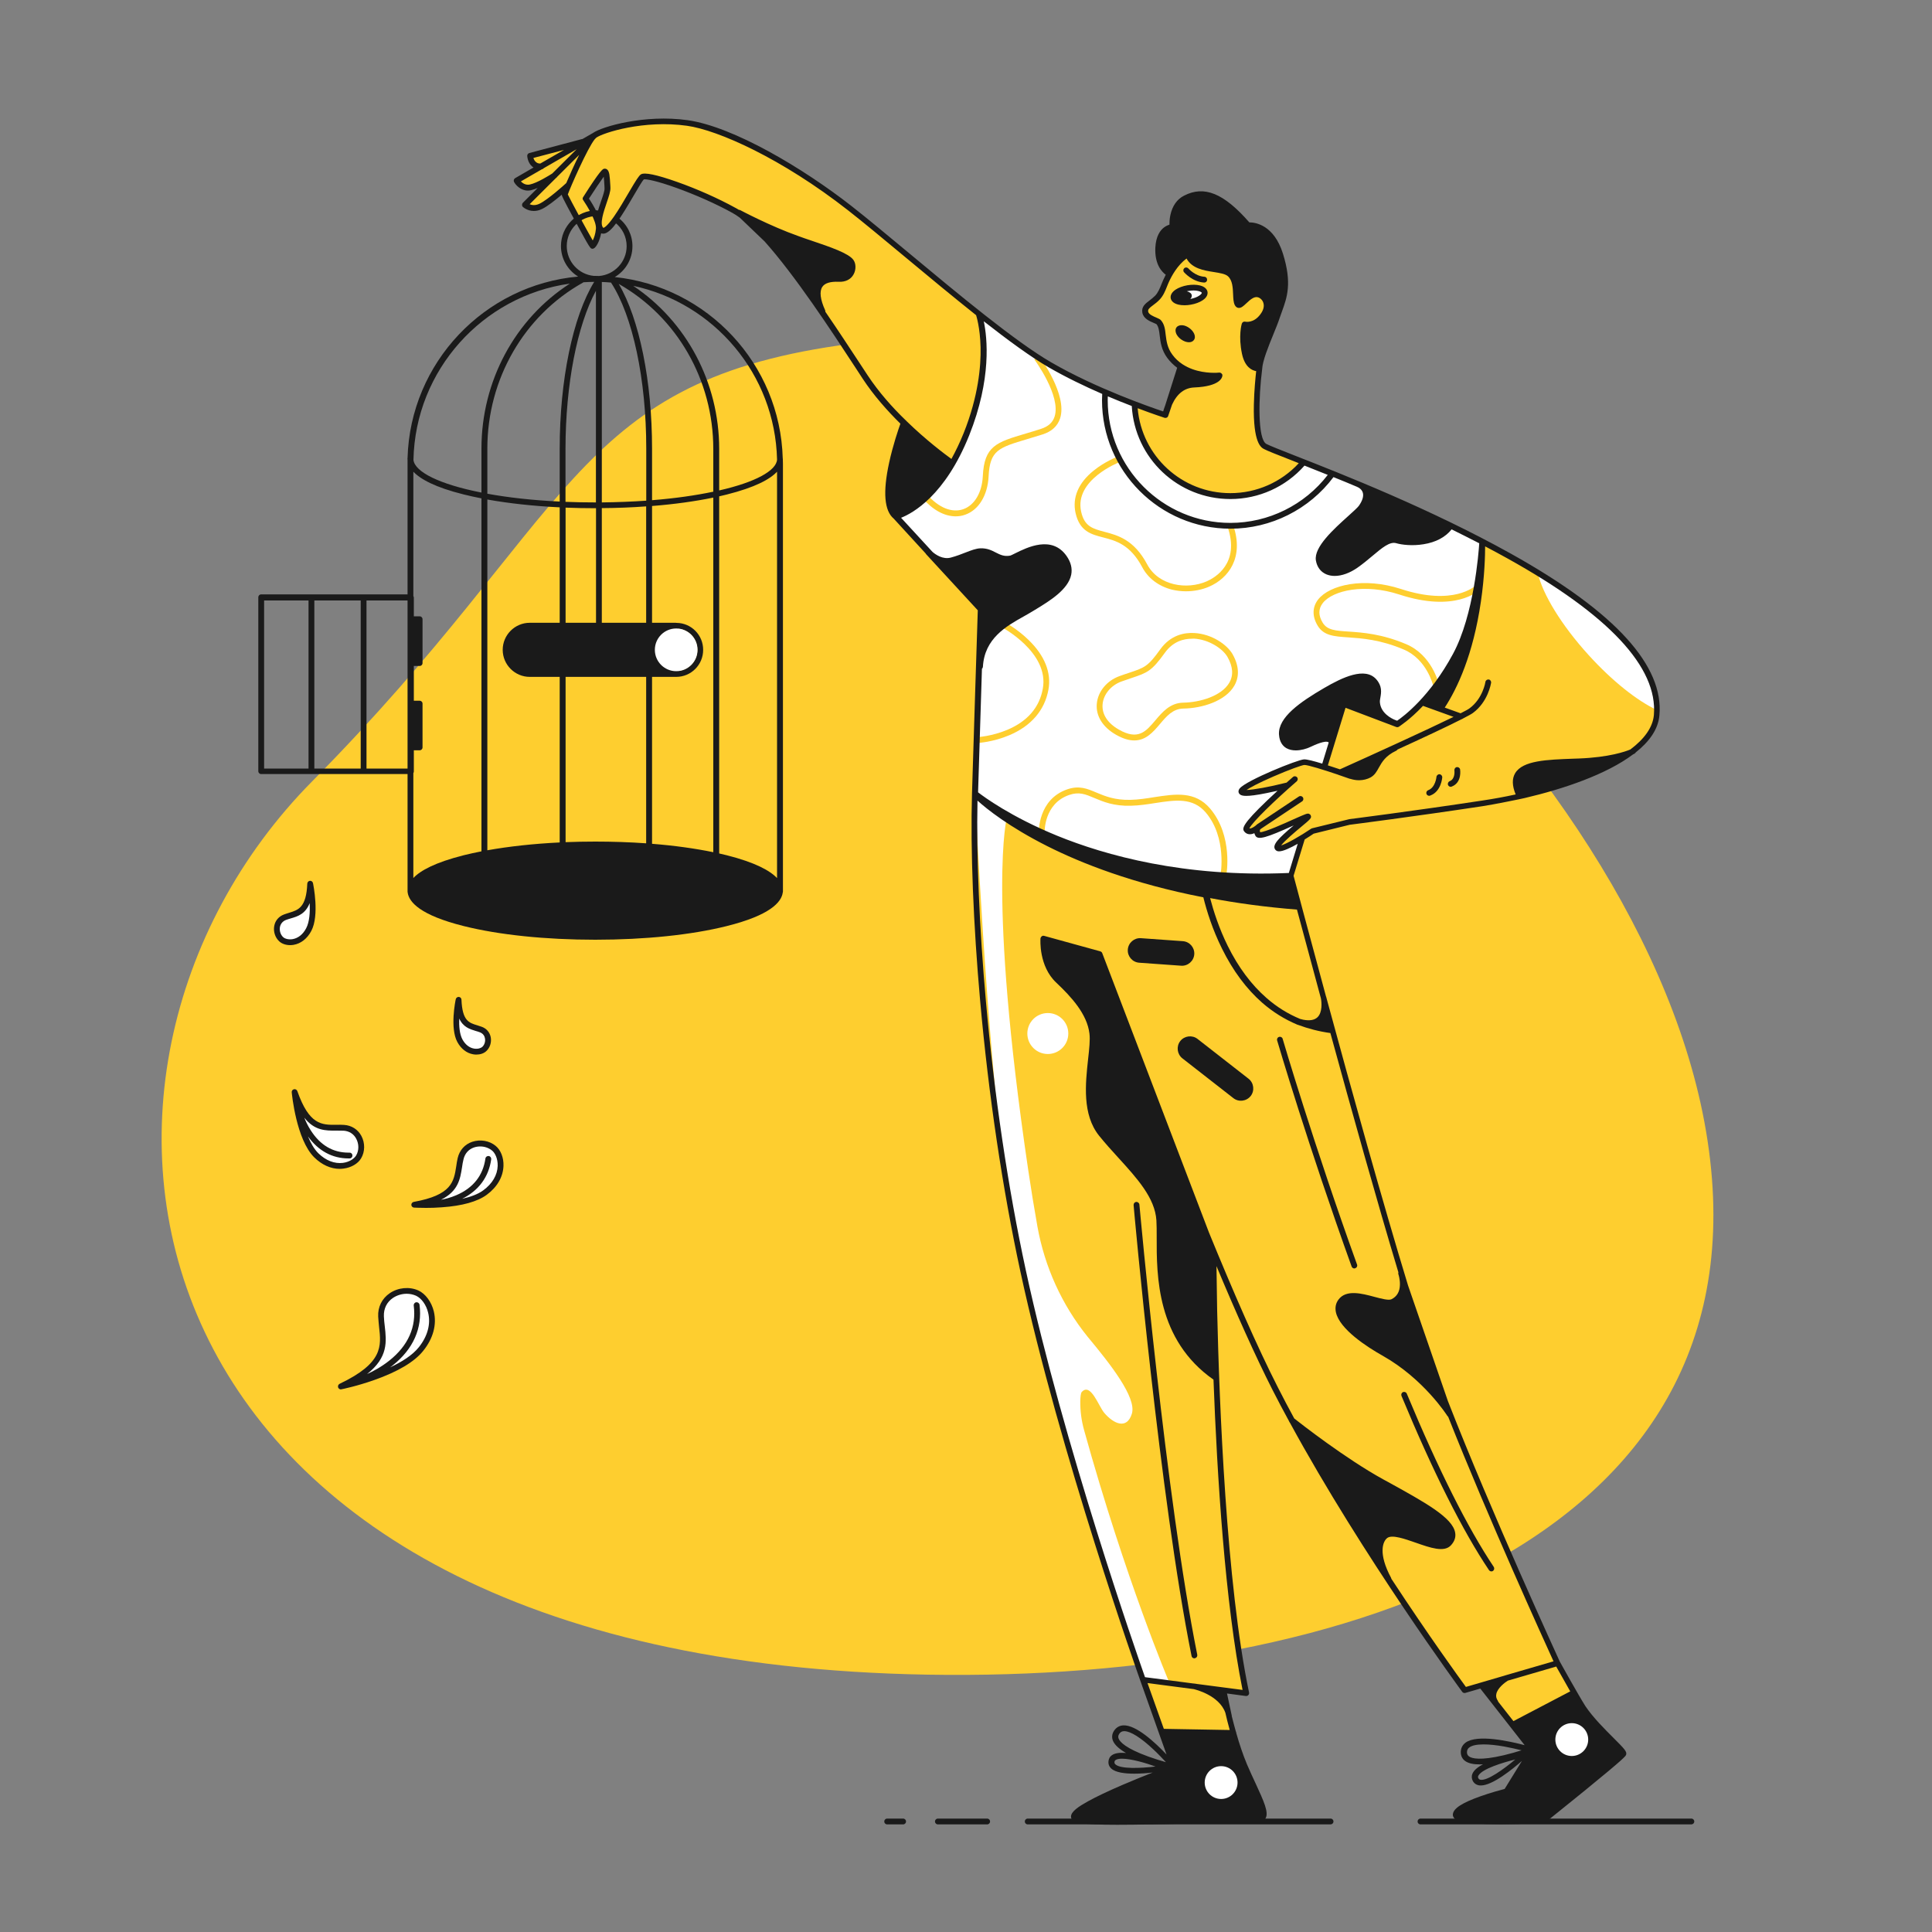 <?xml version="1.0" encoding="utf-8"?>
<!-- Generator: Adobe Illustrator 21.0.0, SVG Export Plug-In . SVG Version: 6.00 Build 0)  -->
<svg version="1.1" baseProfile="tiny" id="Layer_6" xmlns="http://www.w3.org/2000/svg" xmlns:xlink="http://www.w3.org/1999/xlink"
	 x="0px" y="0px" viewBox="0 0 2000 2000" xml:space="preserve">
<rect x="0" y="0" width="2000" height="2000" fill="#808080" stroke="none"/>
<path fill="#FECE2F" d="M322.9,809.1c271.4-274.5,268.3-411.5,545.5-451.5c291-42,820.5,398.7,896,804c80,429.6-370.1,579.4-804,572
	C112.5,1719.1,24.9,1110.4,322.9,809.1z"/>
<g>
	<path fill="#FECE2F" d="M1307.4,361c0,0-6.7,27-5.3,56.3c1.3,29.3,2,40,5.3,43.7c3.3,3.7,44.3,16,42.7,17c-1.7,1-32,36.3-76,35.7
		c-44-0.7-96.7-32.3-99-96l31,11.7l16-50c0,0-16.7-8.7-19-30.3c-2.3-21.7-15.2-19.2-15.6-22.9c-0.8-6.9,10-18.4,16.2-27.8l20-39.3
		l22.3-6.7l44.7,13.7l16.7,18.3l9,17l-3.3,33.3L1307.4,361z"/>
</g>
<g>
	<path fill="#FECE2F" d="M1012.9,326.6L910.4,239c0,0-74-62.7-118.7-82c-44.7-19.3-80.3-36.8-131.8-30.3s-48.5,19.5-48.5,19.5
		l-26.5,53.5l26.5,54c0,0,9-9.5,8.5-19s-13-28.5-13-28.5l19.5-27c0,0,3.5,13.5,2,18.5s-11.2,31.2-6.7,37c4.5,5.8,11.5-1.3,17-8.2
		c5.5-6.8,24.3-44.2,28.5-43.8c4.2,0.3,29.7,4.2,67.2,22.5s56.8,39.2,56.8,39.2l67.2,91.5l49,71.8c0,0,48.8,55.2,77.5,72.2
		c0,0,24.2-33.8,30.5-79.2S1012.9,326.6,1012.9,326.6z"/>
</g>
<g>
	<path fill="#FECE2F" d="M611.4,144.1l-61.8,16.8c0,0-0.8,9.5,8.2,11.8l-22,14c0,0,4.2,8.2,13.2,7s21-6.5,19.2-6s-23.5,24-23.5,24
		s3.8,5.5,16.2,1s33.5-24,33.5-24L611.4,144.1z"/>
</g>
<g>
	<path fill="#FECE2F" d="M1335.4,909.6l29,106.7l98.7,336c0,0,60,167.3,80,212s69.3,156,69.3,156l-96.7,28.7c0,0-74-102.7-123.3-186
		c-49.3-83.3-116-201.3-136.7-268.7l2,62.7c0,0,7.3,284.7,32.7,394.7l-24-2.7l-82-9.8c0,0-33.3-90.2-46.7-136.8
		c-13.3-46.7-62.7-212-79.3-288s-38-247.3-38-247.3s-6.7-98-10.7-163.3s0.7-83,0.7-83L1335.4,909.6z"/>
</g>
<g>
	<path fill="#FFFFFF" d="M1122.2,1480.3c-2.7-9.7-4-19.6-3.9-29.7c0.1-4.6,0.5-8.5,1.5-9.6c9.3-10.2,17.4,14.7,23.4,21.7
		c9.4,11,23.2,17.7,28.5,0.8c5.2-16.8-23-52.1-43.8-77.3c-0.7-0.8-1.3-1.6-2-2.4c-26.7-33.1-44.5-72.4-52-114.3
		c-3.4-19.2-6.6-38.7-9.5-58.4c-42.5-287.5-22-365.5-22-365.5l-33-24c0,0,11,245.3,31,400c20,154.7,143,517,143,517l27,3
		C1210.4,1741.6,1165.2,1635.4,1122.2,1480.3z"/>
</g>
<g>
	<path fill="#FFFFFF" d="M1350.1,478c0,0,43.3,15.2,94.8,39.2c51.5,24,89.5,44,89.5,44s-2.5,59-19,101s-68.5,88-68.5,88l-56-20.5
		l-55.5,180c0,0-72,7-157-14.5s-152.5-56.5-168-74.5l4.5-191l-86.5-95.5c0,0,50.5-21,71-81.5s21-89,13.5-126c0,0,50,37,64.5,45.5
		s50.8,29.5,97.7,45.5c0,0-0.3,71,68.8,92C1309.9,529.6,1350.1,478,1350.1,478z"/>
</g>
<g>
	<path fill="#FECE2F" d="M1483.5,709.3c-0.1-0.3-6.6-26.9-30.3-36.9c-24.4-10.4-43.6-11.6-57.6-12.6c-14.6-1-25.2-1.7-31.5-12
		c-5.9-9.7-5.7-19.4,0.5-27.3c12-15.1,47.3-23.3,85.6-10.8c54.7,17.9,76.7-3.1,77-3.3l4.2,4.3c-1,1-24.9,23.7-83,4.7
		c-35.4-11.6-68.6-4.4-79,8.8c-4.7,6-4.8,12.9-0.1,20.5c4.7,7.6,13,8.2,26.8,9.1c14.4,1,34.1,2.3,59.5,13
		c26.5,11.2,33.5,39.9,33.7,41.1L1483.5,709.3z"/>
</g>
<g>
	<path fill="#FECE2F" d="M1269.4,906.7l-5.9-1.1c0.1-0.4,6.8-38.5-15.3-64.5c-13.4-15.7-31.4-13-52.2-9.8
		c-8.2,1.3-16.7,2.6-25.4,2.8c-17.6,0.5-28.7-4.2-37.7-8c-9.2-3.9-15.8-6.7-26-3.2c-26.3,9-25.5,38.2-25.5,38.5l-6,0.2
		c0-0.3-1-34.1,29.5-44.5c12.3-4.2,20.6-0.7,30.2,3.4c8.9,3.7,18.9,7.9,35.2,7.5c8.4-0.2,16.7-1.5,24.7-2.8
		c21.7-3.3,42.1-6.5,57.7,11.8C1276.7,865.4,1269.7,905,1269.4,906.7z"/>
</g>
<g>
	<path fill="#FECE2F" d="M1012.1,769.1l-0.3-6c0.1,0,15.1-0.9,31-7.6c20.8-8.8,33.2-23.1,36.7-42.5c7-37.8-42.9-64-43.4-64.3
		l2.7-5.3c0.6,0.3,13.7,7.1,26,19.1c16.7,16.2,23.8,34,20.5,51.6c-3.9,21.2-17.9,37.5-40.5,47
		C1028.1,768.2,1012.7,769.1,1012.1,769.1z"/>
</g>
<g>
	<path fill="#FECE2F" d="M1227.6,612.1c-4.9,0-9.7-0.6-14.4-1.7c-13.7-3.5-24.7-11.7-30.8-23.3c-12.5-23.5-27.4-27.4-40.6-30.8
		c-12.4-3.2-24.1-6.3-28.4-25.3c-3.5-15.9,2.9-31.1,18.7-43.8c11.6-9.4,24-14.1,24.5-14.3l2.1,5.6c-0.5,0.2-46.8,18.2-39.5,51.2
		c3.4,15.4,12.1,17.6,24,20.8c13.7,3.6,30.7,8,44.4,33.8c11.8,22.2,41.2,26.4,61.6,17.5c8.4-3.7,34.7-18.5,21.6-56.4l5.7-2
		c11.8,34-5.1,55.3-24.8,63.9C1244.3,610.5,1235.9,612.1,1227.6,612.1z"/>
</g>
<g>
	<path fill="#FECE2F" d="M989.3,534.5c-11.5,0-23.5-6.4-34.1-18.6l4.5-4c12.1,13.8,25.8,19.3,37.5,15.2
		c11.6-4.1,19.4-17.2,20.2-34.2c1.5-31.3,14.1-35.1,44.5-44.1c4.6-1.4,9.9-2.9,15.6-4.8c7.6-2.4,12.2-6.6,14.2-12.7
		c6.9-21.5-20.7-58.9-21-59.3l4.8-3.6c1.2,1.6,29.8,40.3,21.9,64.7c-2.6,8-8.7,13.6-18.1,16.6c-5.7,1.8-11,3.4-15.7,4.8
		c-29.9,8.9-38.9,11.6-40.2,38.7c-1,19.5-10.2,34.7-24.2,39.6C996,534,992.7,534.5,989.3,534.5z"/>
</g>
<g>
	<polygon fill="#FECE2F" points="1266.4,1749 1278.9,1801.6 1202.9,1793.1 1184.4,1739.1 	"/>
</g>
<g>
	<polygon fill="#FECE2F" points="1611.6,1721.1 1630.8,1755.3 1565.6,1784 1535.6,1744.6 	"/>
</g>
<g>
	<path fill="#1A1A1A" d="M700.3,644.8c-0.3-0.1-0.6-0.1-0.9-0.1h-151c-15.4,0-28,12.6-28,28s12.6,28,28,28h151c0,0,0,0,0,0
		c0.2,0,0.4,0,0.6,0c15.4,0,27.9-12.5,27.9-27.9C728,657.4,715.6,644.9,700.3,644.8z M702.4,694.5v-43.6c11,1.2,19.5,10.5,19.5,21.8
		S713.4,693.3,702.4,694.5z"/>
	<circle fill="#FFFFFF" cx="700" cy="672.7" r="22.1"/>
</g>
<g>
	<path fill="#FECE2F" d="M1534.4,561.1c0,0,73.3,36.5,125.3,80.5s63.3,88,50.7,111.3c-12.7,23.3-63.3,47.3-63.3,47.3
		s-64.7,23.3-90,27.3c-25.3,4-161.3,23.3-161.3,23.3l-37.3,10.7c0,0-32.3,20-34,16s27-29.7,27-29.7s-46.3,18.7-48,16
		c-1.7-2.7-2-5.7-2-5.7s-9,3.3-9.7,0.7c-0.7-2.7,7-14,20-26s20.7-20.7,20.7-20.7s-43.7,10.3-44.3,6c-0.7-4.3,44.7-24,62-28.3
		l41.3,8.7l124.3-58.7l-37.2-13.2c0,0,37.7-52.3,45.7-88.7C1532.1,601.6,1534.4,561.1,1534.4,561.1z"/>
</g>
<g>
	<path fill="#FFFFFF" d="M1659.8,641.6c-21.2-17.9-45.9-34.6-67.8-48.1c4.9,21.4,24.2,53.5,52.6,84.7c24.6,27.1,50.5,47.4,70.6,56.8
		C1716.2,710.5,1700.4,676.1,1659.8,641.6z"/>
</g>
<g>
	<path fill="#1A1A1A" d="M1222.7,999.7l-43.4-3.1c-7-0.5-12.3-6.6-11.8-13.6l0,0c0.5-7,6.6-12.3,13.6-11.8l43.4,3.1
		c7,0.5,12.3,6.6,11.8,13.6v0C1235.8,994.8,1229.7,1000.2,1222.7,999.7z"/>
</g>
<g>
	<path fill="#1A1A1A" d="M1276.8,1136.8l-52.8-41.2c-5.5-4.3-6.5-12.4-2.2-17.9l0,0c4.3-5.5,12.4-6.5,17.9-2.2l52.8,41.2
		c5.5,4.3,6.5,12.4,2.2,17.9l0,0C1290.3,1140.1,1282.3,1141.1,1276.8,1136.8z"/>
</g>
<g>
	<circle fill="#FFFFFF" cx="1084.7" cy="1069.9" r="21.2"/>
</g>
<g>
	
		<path fill="none" stroke="#1A1A1A" stroke-width="6.106" stroke-linecap="round" stroke-linejoin="round" stroke-miterlimit="10" d="
		M692.7,266.3"/>
</g>
<path fill="#1A1A1A" d="M810.4,475.9c0-0.3,0-0.5,0-0.8c0-0.2,0-0.3-0.1-0.5c-2.7-97.8-78-177.8-173.9-187.8
	c10.9-6.4,18.3-18.3,18.3-31.9c0-11.5-5.2-22.2-14.4-29.3c-1.3-1-3.2-0.8-4.2,0.5c-1,1.3-0.8,3.2,0.5,4.2
	c7.7,5.9,12.1,14.9,12.1,24.5c0,16.2-12.6,29.6-28.5,30.9c-1.4,0-2.7-0.1-4.1-0.1c-0.5,0-0.9,0-1.4,0c-15.7-1.5-28-14.8-28-30.9
	c0-17.1,13.9-31,31-31c1.7,0,3-1.3,3-3s-1.3-3-3-3c-20.4,0-37,16.6-37,37c0,13.4,7.2,25.1,17.8,31.6
	c-97.1,8.7-173.8,89.2-176.6,187.8c-0.1,0.2-0.1,0.5-0.1,0.7c0,0.4,0,0.8,0.1,1.2c0,1.2,0,2.5,0,3.7v135.6H270.4c-1.7,0-3,1.3-3,3
	v180c0,1.7,1.3,3,3,3h151.5v120.2c0,0.1,0,0.2,0,0.3s0,0.2,0,0.3v0.9c0,0.3,0,0.5,0.1,0.8c1.3,10,12.9,23.6,58.2,34.9
	c36.4,9.1,84.6,14.1,136,14.1s99.6-5,136-14.1c44.9-11.2,56.7-24.7,58.1-34.7c0.1-0.3,0.2-0.6,0.2-1V480
	C810.4,478.7,810.4,477.3,810.4,475.9z M804.4,475.7c-0.6,11.5-22.5,23.5-59.9,32v-42.9c0-68.7-33.8-132-89-168.9
	C739.1,313.7,802.3,387.3,804.4,475.7z M616.9,301v219.1c-0.3,0-0.5,0-0.8,0c-10.6,0-20.8-0.2-30.7-0.6v-55.1
	C585.5,398.1,597.4,337,616.9,301z M373.4,621.6v174h-48v-174H373.4z M273.4,621.6h46v174h-46V621.6z M379.4,795.6v-174h42.5v174
	H379.4z M498.4,881.3c-6.3,1.2-12.4,2.6-18.2,4c-29.8,7.5-45,15.9-52.3,23.6V800.3c0.3-0.5,0.5-1,0.5-1.6v-22h6c1.7,0,3-1.3,3-3
	v-45.3c0-1.7-1.3-3-3-3h-6v-36h6c1.7,0,3-1.3,3-3V641c0-1.7-1.3-3-3-3h-6v-19.3c0-0.6-0.2-1.2-0.5-1.6V488.3
	c7.3,7.7,22.5,16.2,52.3,23.6c5.8,1.4,11.8,2.8,18.2,4V881.3z M498.4,509.9c-43.2-8.5-69-21.3-70.4-33.8
	c1.9-93.1,71.8-169.9,161.9-182.5c-56.8,36.6-91.5,100.9-91.5,170.7V509.9z M579.4,872.1c-27,1.3-52.5,4.1-74.9,8.1V517.1
	c22.4,4,47.9,6.8,74.9,8.1V872.1z M579.4,519.2c-28.3-1.3-53.5-4.2-74.9-8.1v-46.8c0-71.8,37.9-137.6,98.9-171.7
	c0.2-0.1,0.4-0.3,0.6-0.4c3.5-0.2,7.1-0.4,10.6-0.4c0.2,0,0.3,0,0.5,0c-22.1,36-35.7,101.4-35.7,172.5V519.2z M668.9,873
	c-16.9-1.2-34.6-1.8-52.7-1.8c-10.4,0-20.6,0.2-30.7,0.6V525.5c10.1,0.4,20.3,0.6,30.7,0.6c0.3,0,0.5,0,0.8,0v121.6c0,1.7,1.3,3,3,3
	s3-1.3,3-3V526c15.7-0.1,31.1-0.7,45.9-1.8V873z M668.9,518.3c-14.4,1-29.8,1.6-45.9,1.8V291.9c3.2,0.1,6.3,0.3,9.5,0.6
	c22.5,34.4,36.5,100.1,36.5,171.8V518.3z M738.4,882.2c-18.9-3.9-40.4-6.9-63.4-8.7V523.8c23-1.8,44.5-4.8,63.4-8.7V882.2z
	 M738.4,509c-18.1,3.8-39.4,6.9-63.4,8.8v-53.5c0-69.7-13.1-134-34.5-170.4c60.4,34.3,97.9,99.6,97.9,170.9V509z M804.4,909
	c-7.3-7.7-22.5-16.2-52.3-23.7c-2.5-0.6-5-1.2-7.6-1.8V513.8c2.6-0.6,5.2-1.2,7.6-1.8c29.8-7.5,45-15.9,52.3-23.7V909z"/>
<g>
	<path fill="#FFFFFF" d="M321.1,914.8c0,0,6.8,32.2-1.5,47.6c-8.3,15.4-23.1,14.8-28.5,9.9c-6.6-6-6.5-18.9,3.9-22.8
		C306.7,945.1,319.8,946.5,321.1,914.8z"/>
	<path fill="#1A1A1A" d="M300.3,978.4c-4.4,0-8.5-1.4-11.2-3.9c-4.3-3.9-6.3-10.2-5.2-16c1-5.5,4.7-9.8,10-11.8
		c1.8-0.7,3.6-1.2,5.4-1.8c9.5-2.9,17.8-5.4,18.8-30.2c0.1-1.5,1.2-2.7,2.7-2.9c1.5-0.1,2.9,0.9,3.2,2.4c0.3,1.4,6.9,33.4-1.8,49.6
		c-4.2,7.9-10.7,13-18.3,14.3C302.7,978.3,301.5,978.4,300.3,978.4z M320.6,934.9c-4.5,11.3-12.3,13.7-19.5,15.8
		c-1.7,0.5-3.4,1-5,1.6c-3.4,1.3-5.6,3.9-6.3,7.3c-0.7,3.8,0.6,8,3.3,10.5c1.7,1.6,5.4,2.8,9.8,2.1c5.7-1,10.7-4.9,14-11.2
		C320.5,954.3,321,944,320.6,934.9z"/>
</g>
<g>
	<path fill="#FFFFFF" d="M474.7,1035.1c0,0-6,28.5,1.3,42.1c7.3,13.6,20.5,13.1,25.2,8.8c5.8-5.3,5.7-16.7-3.5-20.2
		C487.4,1061.9,475.8,1063.1,474.7,1035.1z"/>
	<path fill="#1A1A1A" d="M493.1,1091.7c-1.1,0-2.2-0.1-3.3-0.3c-6.8-1.2-12.6-5.7-16.4-12.8c-7.8-14.4-1.9-43-1.6-44.2
		c0.3-1.5,1.7-2.5,3.2-2.4c1.5,0.1,2.7,1.4,2.7,2.9c0.9,21.8,7.7,23.9,16.4,26.5c1.6,0.5,3.2,1,4.8,1.6c4.8,1.8,8.1,5.7,9.1,10.7
		c1,5.3-0.8,11-4.7,14.5C500.8,1090.5,497.1,1091.7,493.1,1091.7z M475.4,1054.4c-0.3,7.6,0.3,15.9,3.2,21.4
		c2.9,5.4,7.2,8.9,12.2,9.7c3.8,0.6,6.9-0.4,8.4-1.7c2.3-2.1,3.5-5.7,2.8-9c-0.4-2.1-1.6-4.8-5.3-6.2c-1.4-0.5-2.8-1-4.4-1.4
		C486.2,1065.3,479.5,1063.3,475.4,1054.4z"/>
</g>
<g>
	<path fill="#1A1A1A" d="M1236.4,1716.7c-1.4,0-2.7-1-2.9-2.4c-32.7-161.8-59.8-463.8-60-466.8c-0.1-1.7,1.1-3.1,2.7-3.3
		c1.6-0.1,3.1,1.1,3.3,2.7c0.3,3,27.4,304.7,59.9,466.1c0.3,1.6-0.7,3.2-2.3,3.5C1236.8,1716.7,1236.6,1716.7,1236.4,1716.7z"/>
</g>
<g>
	<path fill="#1A1A1A" d="M1543.9,1626.7c-1,0-1.9-0.5-2.5-1.3c-27.2-40.5-57.7-101.2-90.6-180.4c-0.6-1.5,0.1-3.3,1.6-3.9
		c1.5-0.6,3.3,0.1,3.9,1.6c32.8,78.8,63.1,139.1,90,179.3c0.9,1.4,0.6,3.2-0.8,4.2C1545,1626.6,1544.5,1626.7,1543.9,1626.7z"/>
</g>
<g>
	<path fill="#1A1A1A" d="M1402,1313.1c-1.2,0-2.4-0.8-2.8-2c-44.7-124-76.8-232.9-77.1-234c-0.5-1.6,0.4-3.3,2-3.7
		c1.6-0.5,3.3,0.4,3.7,2c0.3,1.1,32.3,109.8,77,233.6c0.6,1.6-0.2,3.3-1.8,3.8C1402.6,1313,1402.3,1313.1,1402,1313.1z"/>
</g>
<ellipse transform="matrix(0.985 -0.171 0.171 0.985 -34.062 214.584)" fill="#FFFFFF" cx="1230.9" cy="305.4" rx="16.4" ry="7.3"/>
<path fill="#1A1A1A" d="M1250,302.1c-0.3-1.8-1.8-5.1-7.8-6.6c-3.7-0.9-8.3-1-13-0.2c-4.7,0.8-9,2.4-12.2,4.5
	c-5.2,3.5-5.4,7.1-5.1,8.9c0.3,1.8,1.8,5.1,7.8,6.6c2,0.5,4.2,0.7,6.6,0.7c2.1,0,4.2-0.2,6.4-0.6c4.7-0.8,9-2.4,12.2-4.5
	C1250.1,307.5,1250.3,303.9,1250,302.1z M1244.1,303.1c0.1,0.3-0.5,1.5-2.6,2.9c-2.3,1.6-5.7,2.8-9.3,3.5c1.2-1.3,1.7-2.6,1.5-3.9
	c-0.3-1.9-2.2-3.3-5.1-4.1c0.5-0.1,1-0.2,1.6-0.3c1.8-0.3,3.7-0.5,5.4-0.5c1.9,0,3.6,0.2,5.1,0.6
	C1243.1,301.9,1244,302.8,1244.1,303.1L1244.1,303.1z"/>
<g>
	<path fill="#1A1A1A" d="M1246.7,292.5c-0.1,0-0.1,0-0.2,0c-12.1-0.7-20.4-10.3-20.8-10.7c-1.1-1.3-0.9-3.2,0.3-4.2
		c1.3-1.1,3.1-0.9,4.2,0.3l0,0c0.1,0.1,7,8,16.6,8.6c1.7,0.1,2.9,1.5,2.8,3.2C1249.6,291.2,1248.3,292.5,1246.7,292.5z"/>
</g>
<path fill="#1A1A1A" d="M1236.1,345.3c-1-2.1-2.7-4.1-4.9-5.7c-2.2-1.6-4.7-2.7-7-2.9c-2.7-0.3-5,0.5-6.3,2.2
	c-1.3,1.8-1.3,4.2-0.2,6.7c1,2.1,2.7,4.1,4.9,5.7c2.8,2,5.7,3,8.2,3c2.2,0,4-0.8,5.1-2.3C1237.2,350.3,1237.3,347.8,1236.1,345.3z"
	/>
<g>
	<path fill="#1A1A1A" d="M1377.4,1888.6h-313.5c-1.7,0-3-1.3-3-3s1.3-3,3-3h313.5c1.7,0,3,1.3,3,3S1379,1888.6,1377.4,1888.6z"/>
</g>
<g>
	<path fill="#1A1A1A" d="M1021.9,1888.6h-51c-1.7,0-3-1.3-3-3s1.3-3,3-3h51c1.7,0,3,1.3,3,3S1023.6,1888.6,1021.9,1888.6z"/>
</g>
<g>
	<path fill="#1A1A1A" d="M934.9,1888.6h-16.5c-1.7,0-3-1.3-3-3s1.3-3,3-3h16.5c1.7,0,3,1.3,3,3S936.6,1888.6,934.9,1888.6z"/>
</g>
<g>
	<path fill="#1A1A1A" d="M1750.9,1888.6h-280.4c-1.7,0-3-1.3-3-3s1.3-3,3-3h280.4c1.7,0,3,1.3,3,3S1752.5,1888.6,1750.9,1888.6z"/>
</g>
<g>
	<path fill="#FECE2F" d="M1174.2,766.5c-5.4,0-11.6-1.7-19.1-6c-13.6-7.8-20.8-19.4-19.7-31.9c1.1-12.7,10.3-23.9,23.5-28.7
		c4-1.5,7.5-2.6,10.5-3.6c15.7-5.3,19-6.4,31.7-24.1c10.8-15,25.1-17.5,35.3-16.9c18.2,1,34,12.1,39.6,22l0,0
		c8.4,14.9,5.6,25.9,1.8,32.5c-9.2,15.9-33.1,23.4-52.8,23.7c-10.9,0.2-17.4,7.9-24.3,16.1C1193.8,757.7,1186.3,766.5,1174.2,766.5z
		 M1233.8,661.2c-8.4,0-19.4,2.7-27.9,14.5c-13.8,19.2-18.2,20.7-34.6,26.2c-3,1-6.4,2.2-10.4,3.6c-10.8,3.9-18.6,13.3-19.5,23.5
		c-0.9,10.2,5,19.5,16.7,26.2c20.1,11.5,28,2.2,38-9.6c7.1-8.4,15.2-18,28.8-18.2c17.4-0.3,39.7-6.9,47.7-20.7
		c4.4-7.6,3.8-16.6-1.9-26.6l0,0c-4.9-8.6-19.2-18.1-34.7-19C1235.3,661.2,1234.6,661.2,1233.8,661.2z"/>
</g>
<g>
	<path fill="#1A1A1A" d="M1479.5,823.8c-1.2,0-2.4-0.7-2.8-1.9c-0.6-1.6,0.2-3.3,1.8-3.9c7.5-2.8,8.5-13.6,8.5-13.7
		c0.1-1.6,1.6-2.9,3.2-2.8c1.6,0.1,2.9,1.6,2.8,3.2c0,0.6-1.2,14.7-12.3,18.8C1480.2,823.8,1479.9,823.8,1479.5,823.8z"/>
</g>
<g>
	<path fill="#1A1A1A" d="M1501.8,814.5c-1.2,0-2.3-0.7-2.8-1.9c-0.6-1.5,0.2-3.3,1.7-3.9c6-2.4,4.9-10.8,4.9-11.2
		c-0.2-1.6,0.9-3.2,2.5-3.4c1.6-0.2,3.2,0.9,3.4,2.5c0,0.1,0.5,3.3-0.2,7c-1,5.2-3.9,8.9-8.4,10.6
		C1502.6,814.4,1502.2,814.5,1501.8,814.5z"/>
</g>
<path fill="#1A1A1A" d="M1684.2,661.2c-25.5-28.3-66-57.9-120.4-88.2c-83.9-46.7-174.5-82.2-223.2-101.3
	c-15-5.9-25.9-10.2-29.6-12.1c-9.3-4.8-8.2-48.3-4.4-77.6c0,0,0-0.1,0-0.1c0,0,0-0.1,0-0.1c0.5-8.4,6.3-22.8,11.5-35.5
	c2.7-6.6,5.2-12.8,7-18.3c0.6-1.9,1.3-3.7,2-5.6c5.2-14.4,10.6-29.2,1-59.8c-9.4-30-28.8-32.4-34.8-32.4c0,0,0,0,0,0
	c-26.4-30.2-46.7-38.5-67.7-27.6c-7.2,3.7-12,10.6-14,19.9c-0.9,4-1,7.7-1,10.1c-1.6,0.5-3.6,1.3-5.7,2.9c-3.8,2.9-8.3,8.9-8.9,20.9
	c-0.8,17.4,6.9,25.2,10.8,28c-1,1.9-1.9,3.8-2.6,5.4c-0.7,1.5-1.3,3-1.9,4.5c-1.8,4.5-3.5,8.7-6.6,11.9c-1.9,1.9-3.9,3.4-5.8,4.9
	c-4.2,3.2-8.6,6.5-7.3,12.8c1.2,6,7.7,8.7,12,10.5c0.9,0.4,2.1,0.9,2.5,1.1c2.3,2.7,2.8,6.7,3.4,11.7c0.8,6.7,1.7,15.1,8,23.5
	c3,4,6.5,7.3,10.1,10l-12.5,39.3c-0.8,2-1.4,3.9-2,5.9c-13.4-4.5-69.7-24-115.9-50.8c-37-21.4-95.8-70.3-147.7-113.5
	c-22-18.3-42.8-35.6-59-48.3c-50.4-39.4-122.4-82.2-169.7-88.9c-44.3-6.2-88.6,6.5-98.2,13.4l-10.6,6.1c-0.2,0-0.5,0-0.7,0.1
	L548,158.4c-1.4,0.4-2.3,1.6-2.2,3.1c0,0.3,0.4,6.8,5,10.8c0.5,0.4,1,0.8,1.5,1.1l-19,11c-1.4,0.8-1.9,2.6-1.1,4.1
	c1.8,3.3,7,8.8,14.3,8.8c1,0,2.1-0.1,3.2-0.4c2.1-0.5,4.5-1.3,6.9-2.3l-15.3,15.3c-0.6,0.6-0.9,1.4-0.9,2.2c0,0.8,0.3,1.6,0.9,2.1
	c0.2,0.2,4.6,4.2,11.3,4.2c2.5,0,5.3-0.5,8.4-2c5.7-2.7,14.2-9.5,20.6-14.9c0,0.1,0,0.1,0,0.2c0,0.9,0,1.9,14.5,28.4
	c14.9,27.4,15,27.4,17.3,27.4c3.5,0,7.4-8.1,8.9-16c1,0.4,2.1,0.5,3.2,0.3c7.7-1.3,17.6-17.3,30.7-39.7c4.1-7.1,8.8-15,10.3-16.4
	c2.3-0.5,13.2,1.4,33.7,8.8c20,7.2,41.2,16.6,58,25.9c2.5,1.4,5,3,7.7,5l25.6,24.5c31.9,35.7,69,92.3,93.9,130.4
	c2.7,4.1,5.3,8.1,7.7,11.8c11.3,17.2,25.4,33.1,39,46.5c-2,5.5-7.8,22.4-11.7,40.5c-6.6,30.3-5,49.7,4.8,57.8l33,36
	c0.1,0.3,0.3,0.6,0.5,0.8c0,0,0.1,0.1,0.1,0.1l53.4,58c-0.4,13.9-4.6,141-6,189.8c-1.7,57.6,1.4,136,8.5,215.1
	c8.7,97.2,23.1,193.9,41.6,279.6c40.6,188,123.2,420.9,124.1,423.4c0,0,0,0,0,0l27.2,76.6c-12-12.7-31.7-30.9-44.8-30.2
	c-4,0.2-7.2,2.1-9.5,5.5c-2.2,3.3-2.6,6.9-1.2,10.4c1.9,4.6,7,8.9,13.6,12.7c-0.5,0-1-0.1-1.5-0.1c-13-0.9-16.3,4.2-16.7,8.7
	c-0.3,2.9,0.7,5.5,2.9,7.5c4.3,4,13.8,5.3,23.8,5.3c6.5,0,13.3-0.5,19.1-1.2c-9.1,3.6-20.1,8-31,12.7c-15.2,6.5-27.3,12.3-36,17.1
	c-9.2,5.1-17.8,10.6-17.6,16c0.2,6.1,9.8,8.3,47.8,8.3c20.3,0,48.7-0.6,88.1-1.6c17.5-0.4,37.3-1,58.3-1.4c4.1-0.1,6.2-2,7.1-3.5
	c3.8-6.1-1.8-18-10.1-36.1c-2.8-6-6-12.8-9-19.9c-4.2-10-8-21.4-11.1-32.4c0,0,0,0,0-0.1c0-0.6-0.2-1.2-0.5-1.7
	c-1.6-5.5-2.9-10.9-4.2-15.8c0-0.2,0-0.4,0-0.6c-0.1-0.6-0.2-1.2-0.4-1.8c-1-4.5-3.3-15.4-4.5-21l19.5,2.6c0.1,0,0.3,0,0.4,0
	c0.8,0,1.6-0.3,2.2-1c0.7-0.7,0.9-1.7,0.7-2.7c-23.6-112.5-30.8-299.3-33-395l-0.7-46.3c20.2,48.3,40.4,93.5,58.1,128.3
	c5.4,10.6,11,21.2,16.8,31.8c0.1,0.3,0.2,0.6,0.4,0.9c0.3,0.5,0.7,1.1,1,1.6c75.2,138.1,177,276.6,178.1,278.1
	c0.6,0.8,1.5,1.2,2.4,1.2c0.3,0,0.6,0,0.8-0.1l15.5-4.5l45.9,58.6c-15.5-4.1-49-11.6-61.2-2.6c-3.2,2.4-4.9,5.8-4.9,9.8
	c0,3.9,1.6,7.2,4.7,9.3c3.4,2.4,8.7,3.4,14.7,3.4c1.2,0,2.4,0,3.6-0.1c-0.4,0.2-0.9,0.5-1.3,0.7c-11.4,6.4-11.3,12.5-9.3,16.4
	c1.3,2.6,3.6,4.2,6.5,4.7c0.6,0.1,1.2,0.1,1.9,0.1c12.1,0,32.9-17,42.5-25.4l-17.9,29c-3.5,0.9-14.3,3.8-25,7.6
	c-19.2,6.8-28.1,12.6-28.6,18.7c-0.1,1,0.1,2.6,1.5,4.1c1.6,1.7,5.9,6.1,46.6,6.1c1.3,0,2.5,0,3.9,0c21.4-0.1,42-1.4,42.2-1.4
	c0.6,0,1.2-0.3,1.7-0.6c0.2-0.2,20.6-16.5,40.9-33c41.7-34,42.2-35.6,42.6-37.1c0.9-3.1-2-6.1-13-17.1c-9-9-21.3-21.2-29.2-33
	c-7.1-11.2-25.5-44.3-26.5-46.1c-2-4.4-70.5-153.5-115.9-269.9l-41.2-119.5c-25.6-83.8-58.7-202.9-83.4-293.8
	c-0.4-1.7-0.9-3.4-1.4-5.2c0-0.1,0-0.1-0.1-0.1c-18.3-67.3-31.7-117.9-33.6-125l11.5-37.6c3.6-2.2,6.8-4.3,9.3-6l37.3-9.2
	c3.7-0.5,65.9-8.4,137.9-19.3c11.3-1.7,40.7-7.7,43.4-8.4c40.1-9.4,84.4-24.4,112.1-45.2c0.7-0.4,1.2-0.6,1.4-0.7
	c0.6-0.3,1-0.8,1.3-1.3c14.1-11.2,23.3-24,24.5-38.4C1720.2,715.1,1708.8,688.4,1684.2,661.2z M1154.7,1826.5
	c-0.8-0.7-1.1-1.5-1-2.5c0.1-1.1,0.6-1.7,1.6-2.3c1.5-0.8,3.7-1.1,6.3-1.1c9.5,0,24.7,4.5,34.6,8.1
	C1180,1830.6,1160,1831.3,1154.7,1826.5z M1188.8,1818.4c-23.8-8.6-29.5-15.3-30.8-18.6c-0.7-1.7-0.5-3.2,0.6-4.9
	c1.2-1.8,2.7-2.7,4.8-2.8c0.2,0,0.3,0,0.5,0c6.4,0,17.1,6.7,30.2,19c4.9,4.6,9.4,9.4,12.9,13.1
	C1201.9,1822.8,1195.5,1820.8,1188.8,1818.4z M1532.6,1842.4c-1.1-0.2-1.7-0.7-2.2-1.6c-0.5-1-0.5-1.8,0.1-2.8
	c3.9-6.9,25-13.4,38.1-16.6C1556,1832,1539.6,1843.6,1532.6,1842.4z M1556.8,1817c-24.6,5.8-33.1,3.3-36,1.3
	c-1.5-1.1-2.2-2.4-2.2-4.4c0-2.2,0.8-3.8,2.5-5c2.8-2.1,7.8-3.1,14.7-3.1c5.9,0,13,0.7,21.4,2.2c6.7,1.2,13,2.7,17.9,3.9
	C1570.1,1813.5,1563.6,1815.4,1556.8,1817z M1205.5,432.5C1205.5,432.5,1205.5,432.5,1205.5,432.5
	C1205.6,432.5,1205.6,432.5,1205.5,432.5c0.1,0,0.2,0.1,0.3,0.1c0.1,0,0.1,0,0.2,0c0.1,0,0.2,0,0.3,0c0,0,0.1,0,0.1,0
	c0.1,0,0.2,0,0.4,0c0,0,0.1,0,0.1,0c0.1,0,0.2,0,0.3-0.1c0.1,0,0.1,0,0.2,0c0.1,0,0.1-0.1,0.2-0.1c0.1,0,0.1-0.1,0.2-0.1
	c0.1,0,0.1-0.1,0.2-0.1c0.1,0,0.1-0.1,0.2-0.1c0.1,0,0.1-0.1,0.2-0.1c0.1-0.1,0.1-0.1,0.2-0.2c0,0,0.1-0.1,0.1-0.2
	c0.1-0.1,0.1-0.1,0.2-0.2c0-0.1,0.1-0.1,0.1-0.2c0-0.1,0.1-0.1,0.1-0.2c0-0.1,0.1-0.1,0.1-0.2c0-0.1,0.1-0.1,0.1-0.2l4-11.7
	c5.2-11.4,12.9-17.4,23-17.8c26.8-1.1,29-10.4,29.1-12.2c0,0,0,0,0,0c0-0.2,0-0.4,0-0.6c0,0,0,0,0,0c0-0.1,0-0.1,0-0.2
	c0-0.1-0.1-0.3-0.1-0.4c0-0.1-0.1-0.1-0.1-0.2c-0.1-0.1-0.1-0.2-0.2-0.3c0-0.1-0.1-0.2-0.2-0.2c-0.1-0.1-0.1-0.2-0.2-0.3
	c0,0,0-0.1-0.1-0.1c0,0-0.1-0.1-0.2-0.1c-0.1-0.1-0.1-0.1-0.2-0.2c-0.1-0.1-0.2-0.1-0.3-0.2c-0.1,0-0.1-0.1-0.2-0.1
	c-0.1,0-0.2-0.1-0.3-0.1c-0.1,0-0.2,0-0.3-0.1c-0.1,0-0.2,0-0.3-0.1c-0.1,0-0.2,0-0.4,0c-0.1,0-0.1,0-0.2,0c-1,0.1-2,0.1-2.9,0.2
	c-6.3,0.2-21.7-0.2-34.7-8.6c-0.2-0.2-0.5-0.4-0.9-0.6c-3.7-2.5-7.1-5.6-10-9.6c-5.3-7.1-6.1-14.3-6.9-20.6c-0.6-5.7-1.3-11-5-15.1
	c-0.9-1-2.4-1.6-4.6-2.6c-3.1-1.3-7.9-3.3-8.5-6.1c-0.5-2.4,0.8-3.6,5.1-6.8c2-1.5,4.3-3.2,6.5-5.5c4-4.1,6-9.1,7.9-13.9
	c0.6-1.4,1.1-2.9,1.8-4.3c3-6.7,8.9-17.5,18.4-24.6c5.6,10.4,18,12.4,28.2,14c6.2,1,12,1.9,14.7,4.4c4.7,4.3,5,11.9,5.3,18.5
	c0.2,4.6,0.3,8.5,1.8,11.4c1,2,2.5,2.6,3.5,2.8c2.9,0.5,5.3-1.8,8.4-4.7c4.7-4.5,8.7-7.7,12.8-6c1.7,0.7,4.1,2.7,4.9,5.8
	c1,3.5-0.1,7.5-3.2,11.6c-6.9,9.4-15.3,7.7-15.6,7.6c-1.6-0.4-3.1,0.5-3.6,2.1c-0.2,0.5-3.7,12.9,0.2,31.2
	c2.9,13.6,10.1,17.1,14.7,17.9c-0.7,6.1-2.1,20.1-2.4,34.5c-0.9,40.2,7.6,44.6,10.4,46.1c3.9,2.1,14.4,6.1,30.1,12.3
	c1.9,0.8,3.9,1.5,6,2.4c-18.2,19.7-43.8,31-70.8,31c-50.3,0-91.7-38.3-96-87.9C1194.3,428.9,1205.3,432.4,1205.5,432.5z
	 M1146.8,410.3c8.9,3.8,17.3,7.1,24.8,10c3.1,54.1,47.8,96.3,102.1,96.3c29.4,0,57.3-12.6,76.7-34.6c7.4,2.9,15.4,6.1,24.1,9.6
	c-24,31.2-61.4,49.7-100.8,49.7c-70,0-127-57-127-127C1146.8,413,1146.8,411.7,1146.8,410.3z M552.2,163.5l31.6-8.3l-24.5,14.1
	c-1.9,0-3.3-0.5-4.5-1.6C553.4,166.6,552.6,164.9,552.2,163.5z M548.5,191c-4.3,0.9-7.4-1.3-9.3-3.2l21.8-12.6
	c0.8-0.1,1.4-0.5,1.9-1.1l34-19.6l-25.2,25.1C568.7,181.5,556.1,189.4,548.5,191z M558.5,210.9c-4.4,2.1-8,1.5-10.2,0.5l27.3-27.2
	c0.1-0.1,0.2-0.1,0.2-0.1c0.4-0.3,0.7-0.6,0.9-1l22.9-22.8c-5,9.9-9.9,21-13.4,29.2C584.4,191.2,567.2,206.7,558.5,210.9z
	 M622.3,208c-1.4,4.1-2.9,8.5-4,12.6c-3-6.3-6.7-12.2-8.6-15c5.7-8.9,11.9-18.1,15.3-22.7c0.3,2.6,0.5,6.4,0.7,9.4l0.1,2.3
	C626.1,197.1,624.2,202.6,622.3,208z M898.3,388.7c-2.4-3.7-5-7.6-7.7-11.7c-10.4-15.8-22.8-34.8-36.2-54.3c0-0.5,0-1-0.2-1.5
	c-5.1-11.2-6.1-19.6-2.9-24.3c2.6-3.9,8.4-5.6,17.1-5.2c6.9,0.3,12.5-2.5,15.3-7.8c2.6-4.8,2.5-11.1-0.3-14.9
	c-4.9-6.8-23.6-13.2-43.4-19.9c-4.5-1.5-9.2-3.1-13.5-4.7c-29.6-10.5-59.8-26.7-60.1-26.8c-0.5-0.3-1-0.4-1.6-0.4
	c-1.2-0.8-2.4-1.5-3.6-2.1c-17.6-9.7-39.6-19.5-60.3-26.8c-21.2-7.5-33.7-10.1-37.4-7.8c-2.2,1.4-5,5.9-12.4,18.5
	c-4.9,8.4-10.4,17.8-15.6,25.3c-7.5,10.7-10.4,11.5-10.9,11.6c-4.2-3.7,0.4-17.1,3.4-25.9c2.2-6.5,4.1-12,3.9-15.7l-0.1-2.3
	c-0.6-10.1-0.9-14.7-3.4-16.6c-0.9-0.7-2-0.9-3.1-0.7c-1.3,0.3-3.5,0.8-21.6,29.3c0,0,0,0,0,0c-0.1,0.2-0.2,0.3-0.3,0.5
	c0,0.1-0.1,0.2-0.1,0.3c0,0.1,0,0.1-0.1,0.2c0,0.1,0,0.2,0,0.3c0,0.1,0,0.2,0,0.2c0,0.1,0,0.2,0,0.3c0,0.1,0,0.2,0,0.3
	c0,0.1,0.1,0.2,0.1,0.3c0,0.1,0,0.2,0.1,0.2c0.1,0.2,0.2,0.4,0.3,0.5c0,0,0,0,0,0c3.9,5.7,14,22,13.2,29.8c-0.5,5.4-2,9.5-3.3,12
	c-6.1-10.6-23.2-42-25.8-47.6c2.4-6.9,20.3-47.9,27.9-57.2l1.6-1.6c7.1-5.1,49.2-18.6,93.9-12.3c32.2,4.5,98.2,33.9,166.8,87.6
	c16.1,12.6,36.9,29.9,58.9,48.2c24,20,49.5,41.1,73.6,60.3c0,0,0,0.1,0,0.1c0,0.1,4.1,12.3,4.6,33.3c0.4,19.4-2.3,50.5-17.5,88.6
	c-4.1,10.1-8.4,19-12.7,26.8c-6.7-4.9-26.1-19.3-46.6-39.3c-0.2-0.4-0.6-0.7-1-1C923.7,421.7,909.6,405.8,898.3,388.7z M1273,1790.9
	l-68.2-1.2l-16.9-47.4l48.1,6.3c0.2,0.1,0.4,0.2,0.6,0.2c0.3,0.1,25.4,5.9,31.9,24.3C1269.7,1778.4,1271.2,1784.5,1273,1790.9z
	 M1625.5,1750.9l-58.8,30.8l-15.7-20c-0.1-0.3-0.2-0.7-0.4-1c-1.6-2.3-2.2-4.7-1.6-7.2c1.3-6.1,8.7-11.7,11.9-13.7l50.1-14.6
	C1613.5,1729.7,1619.6,1740.6,1625.5,1750.9z M1377.2,1069.4c21.9,80,48.4,174.7,70.4,247.7c-0.2,0.6-0.2,1.3,0,1.9l0,0.1
	c0.2,0.5,1.7,5.2,1.6,10.7c-0.1,7.3-3.1,12.4-8.8,15.2c-2.9,1.4-10.4-0.6-17.6-2.5c-13-3.5-29.2-7.8-37.1,2.7
	c-2.9,3.8-3.8,8.2-2.8,13.1c3.7,17.6,32.1,36,48.7,45.3c42.4,24,66.4,61.6,66.6,62c0.2,0.4,0.6,0.7,0.9,0.9
	c41.9,105.8,99.3,231.8,109.1,253.3l-49.1,14.3c-0.1,0-0.2,0-0.3,0.1l-5.4,1.6l-35.9,10.5c-6.6-9-38.3-52.7-77.2-112
	c-0.1-0.3-0.1-0.7-0.3-1c-13.4-24.9-8.7-37.6-3.9-41.2c5-3.7,18,0.9,29.5,4.9c15.1,5.3,29.4,10.3,36.4,2.7c3.7-4,5.2-8.4,4.4-13
	c-2.6-15.7-31.1-31.4-70.5-53.1l-3.7-2c-39.5-21.7-86.2-58.3-92.4-63.2c-5.8-10.7-11.5-21.4-16.9-32.1
	c-21.6-42.3-46.7-100.1-71.3-160.2l-110.6-289.5c0-0.1-0.1-0.2-0.2-0.3c0-0.1-0.1-0.2-0.1-0.3c-0.1-0.1-0.2-0.2-0.3-0.3
	c-0.1-0.1-0.1-0.2-0.2-0.2c-0.1-0.1-0.2-0.2-0.4-0.3c-0.1,0-0.1-0.1-0.2-0.1c-0.2-0.1-0.4-0.2-0.7-0.3l-58-16
	c-0.2-0.1-0.4-0.1-0.6-0.1c-0.1,0-0.1,0-0.2,0c-0.2,0-0.3,0-0.5,0c-0.1,0-0.1,0-0.2,0.1c-0.1,0-0.3,0.1-0.4,0.1
	c-0.1,0-0.2,0.1-0.2,0.1c-0.1,0.1-0.2,0.1-0.3,0.2c0,0-0.1,0-0.1,0.1c0,0-0.1,0.1-0.1,0.1c-0.1,0.1-0.2,0.2-0.3,0.3
	c-0.1,0.1-0.1,0.1-0.2,0.2c-0.1,0.1-0.2,0.2-0.2,0.3c0,0.1-0.1,0.1-0.1,0.2c-0.1,0.1-0.1,0.2-0.2,0.4c0,0.1-0.1,0.2-0.1,0.2
	c0,0,0,0,0,0c0,0.1-0.1,0.3-0.1,0.4c0,0,0,0.1,0,0.1c0,0,0,0,0,0c0,0,0,0,0,0c-0.1,1.4-1.8,28.7,16.3,45.7
	c15.7,14.8,32,32.6,34.4,52.8c0.8,6.5-0.2,15.7-1.4,26.4c-2.8,25.5-6.2,57.3,11.3,79.2c6.3,7.8,13.2,15.5,20,22.9
	c19.5,21.4,37.9,41.6,39.4,64.8c0.3,4.7,0.3,10.6,0.3,17.4c-0.1,39.7-0.2,106.2,58.8,147.5c3.7,98.8,12,231.9,30.1,321.2l-101-13.2
	c-7.7-21.7-84.6-241.8-123.3-420.9c-18.5-85.5-32.8-182-41.4-278.9c-6.8-75.9-9.9-151-8.7-207.6c9.4,8.5,32.5,27.1,72.4,47.2
	c35,17.6,88.2,38.7,161.4,52.9c3.5,14.2,9.5,33.4,19.3,53.1c11.3,22.9,25.3,41.7,41.6,56c11,9.6,23.1,17.1,36.1,22.6
	c0.2,0.1,0.5,0.3,0.8,0.3c0,0,0.1,0,0.1,0C1354.4,1064.9,1365.5,1067.8,1377.2,1069.4z M1342.6,941.6c6,22.5,14.7,54.7,24.8,91.9
	c0.8,4,1.7,14.6-3.6,19.6c-3.1,2.9-8,3.8-14.7,2.5l-3.2-0.8c-12.6-5.2-24.2-12.4-34.8-21.7c-15.7-13.7-29.3-31.9-40.2-54
	c-8.9-18-14.6-35.7-18.2-49.4C1279.9,934.9,1309.9,939,1342.6,941.6z M1334.2,903.7c-108.3,4.7-190.1-18.3-239.7-38.5
	c-48.2-19.7-76.2-40.5-82-45c0.9-29.3,2.6-84.6,4-127.9c0.6-0.5,0.9-1.2,1-2c1.6-29.4,24.2-42.1,42.3-52.2c3.3-1.9,6.4-3.6,9.3-5.4
	c1.2-0.7,2.5-1.5,3.8-2.3c13.9-8.5,32.8-20.1,36-35.4c1.3-6.5-0.3-13.1-4.9-19.6c-15.2-21.5-40.8-8.7-53.1-2.6
	c-2.2,1.1-4.6,2.3-5.3,2.4c-6.2,1.1-10.1-0.9-14.7-3.2c-4.2-2.2-9-4.6-15.9-4.4c-4.8,0.2-9.6,2.1-15.3,4.3
	c-4.4,1.7-9.4,3.7-15.4,5.3c-8.2,2.2-15.7-3-19-5.9L932.8,536c12.2-4.8,45.6-23.2,70.5-85.3c23.4-58.6,18.7-101.2,15.1-118.1
	c25.3,19.8,48.8,37,67.1,47.6c18,10.4,37.6,19.8,55.5,27.6c-0.1,2.2-0.2,4.3-0.2,6.5c0,73.3,59.7,133,133,133
	c41.8,0,81.5-19.9,106.6-53.4c7.8,3.1,16,6.5,24.5,10.1c0.2,0.2,0.4,0.3,0.7,0.4l0.3,0.1c0.8,0.4,3.9,2.1,4.9,5.6
	c1,3.6-0.4,8.2-4.1,13.5c-1.4,1.9-5.8,5.9-10.9,10.5c-15.1,13.6-35.8,32.2-33.6,46c1.1,6.8,4.9,11.9,10.7,14.4
	c2.6,1.1,5.6,1.7,8.7,1.7c7.4,0,15.8-3,23.9-8.7c5.5-3.9,10.7-8.2,15.2-12c10.1-8.5,18-15.1,24.6-13.2c5.8,1.7,16.8,3,28.3,1.1
	c12.7-2,22.7-7.3,29.1-15.4c9.5,4.7,19.1,9.5,28.6,14.4c-0.6,9.6-5.5,74.3-27.1,114.4c-23.8,44.2-51.2,64.8-57.9,69.3
	c-0.1-0.1-0.3-0.2-0.5-0.2l-1.6-0.6c-4-1.6-14.6-7-15.7-17.9c-0.2-1.7,0.1-3.5,0.5-5.5c0.9-5.2,1.9-11.7-4.3-18.7
	c-11.6-13.1-34.9-2.1-53.9,9c-24.9,14.5-47.8,30.4-46.8,48.1c0.5,8.2,4.3,12.2,7.5,14.1c2.9,1.7,6.4,2.4,9.9,2.4
	c5.4,0,11-1.6,15.2-3.6c4-1.9,15.9-7.4,18.9-4.6l-6.7,21.9c-8.5-2.6-16.1-4.6-18.9-4.4c-6.7,0.3-59.4,21.6-66.5,30
	c-1,1.2-1.4,2.4-1.3,3.6c0.1,1.2,0.8,2.2,1.8,2.9c1,0.7,2.7,1.3,6.1,1.3c4,0,10.4-0.7,21.2-2.9c4-0.8,7.9-1.6,11.3-2.4
	c-3.4,3.1-7.1,6.6-10.7,10c-25.9,24.7-26.1,29-23.8,32.1c1.3,1.7,3.1,2.7,5.2,2.9c1.8,0.1,3.6-0.3,5.3-1.1c0.2,0.7,0.5,1.5,0.9,2.3
	c2.5,5.4,11.8,2.3,39.8-10.3c-16.5,13.9-21.9,20-19.4,24.5c0.6,1.1,1.7,1.9,3,2.2c0.4,0.1,0.8,0.1,1.3,0.1c4.3,0,11.8-3.6,19.3-7.8
	L1334.2,903.7z M1473.1,730.7l31.6,11.4c-28.2,13.8-84.2,39.3-117.6,54.3c-3.8-1.3-8.2-2.7-12.5-4.1l18.3-59.6l52.5,19.9
	c0.9,0.3,1.8,0.2,2.6-0.2C1448.7,751.8,1459.2,745.4,1473.1,730.7z M1712.1,740.1c-1.1,12.9-10,24.9-24.2,35.7
	c-5,2.1-21.9,8.2-53.6,9.4c-2,0.1-3.9,0.1-5.9,0.2c-26.8,1-52.1,1.8-59.9,15c-3.4,5.7-3.2,12.9,0.5,22c-11.5,2.5-23,4.6-34.4,6.3
	c-73.8,11.2-137.3,19.2-137.9,19.3c-0.1,0-0.2,0-0.3,0.1l-38,9.3c-0.3,0.1-0.7,0.2-1,0.4c-11.5,7.8-25.5,15.7-31.2,17.4
	c3.5-4.8,15.2-14.6,20.6-19.1c9.9-8.2,11.1-9.3,10.1-11.9c-0.3-0.8-1-1.4-1.7-1.7c-1.8-0.7-2.8-0.3-16.5,5.8
	c-8.8,4-29,13.1-34.2,13.2c-0.5-1.4-0.3-2.3,0-2.8c0.3-0.3,0.6-0.5,0.8-0.7l42.6-28.4c1.4-0.9,1.8-2.8,0.8-4.2
	c-0.9-1.4-2.8-1.8-4.2-0.8l-42.8,28.5c0,0,0,0,0,0c-0.5,0.3-1,0.7-1.5,1.3c-2,1.6-4.8,3.4-6.5,3.2c-0.1,0-0.2,0-0.3-0.1
	c2.7-6.2,26.4-29.1,49-48.7c1.2-1.1,1.4-3,0.3-4.2c-1.1-1.2-3-1.4-4.2-0.3c-0.1,0.1-2.7,2.3-6.7,5.9c-0.2,0-0.4,0-0.6,0.1
	c-17.4,4.4-33.7,7.3-40.8,7.5c3.8-2.6,12-7.1,27.7-13.9c16.7-7.3,29.9-11.9,32.1-12c3.4-0.2,20.3,5.1,35.1,10.1
	c0.5,0.3,1.1,0.5,1.6,0.6c3.6,1.2,7.1,2.4,10.1,3.5c0.3,0.1,0.7,0.2,1,0.2c2.9,0.9,5.9,1.4,8.8,1.4c0.2,0,0.3,0,0.5,0
	c4.2-0.1,8.1-1.1,11.5-2.9c4.3-2.4,6.4-6.2,8.6-10.2c3.2-5.7,6.8-12.2,18-17.5c0.6-0.3,1-0.7,1.3-1.2c24.7-11.3,51.1-23.6,66.2-31.3
	c0.5-0.1,1-0.4,1.4-0.7c5.2-2.7,8.9-4.7,10.4-5.8c15.8-11.6,18.7-30.5,18.9-31.3c0.2-1.6-0.9-3.2-2.5-3.4c-1.6-0.2-3.2,0.9-3.4,2.5
	c0,0.2-2.7,17.3-16.5,27.4c-1.3,1-4.5,2.7-9.2,5.1l-16.4-5.9c13.1-20.1,29.4-54.8,37.4-109.6c3.9-26.5,4.4-48.4,4.4-57.3
	c7.9,4.1,15.7,8.4,23.5,12.7C1665.4,636.4,1716.2,690.8,1712.1,740.1z"/>
<g>
	<g>
		<path fill="#FFFFFF" d="M353,1435.2c0,0,62-12.4,83-38.7c20.9-26.3,8.6-52.1-4.1-57.9c-15.6-7-38.3,2.9-37.4,24.2
			C395.5,1386.8,407.9,1409,353,1435.2z"/>
		<path fill="#1A1A1A" d="M449.1,1357.6c-2.4-9.9-8.7-18.4-16-21.7c-9.3-4.2-20.9-3.1-29.6,2.8c-8.1,5.5-12.5,14.3-12,24.2
			c0.2,3.6,0.6,7.2,0.9,10.6c2.3,20.1,4.3,37.5-40.8,59c-1.4,0.7-2,2.2-1.6,3.7c0.4,1.2,1.6,2.1,2.8,2.1c0.2,0,0.4,0,0.6-0.1
			c0.6-0.1,15.9-3.2,34-9.6c24.6-8.7,41.6-18.8,50.7-30.2C448.5,1385.5,452.3,1371.1,449.1,1357.6z M433.6,1394.6
			c-6.7,8.4-17.8,15.3-29.8,20.9c1-0.7,1.9-1.4,2.9-2.2c21.1-16.8,30.7-38.4,27.6-62.6c-0.2-1.6-1.7-2.8-3.4-2.6
			c-1.6,0.2-2.8,1.7-2.6,3.4c2.8,22.2-5.7,41.4-25.3,57c-8.3,6.6-17,11.2-23,13.9c22-17.4,20.1-33.7,18.3-49.6
			c-0.4-3.3-0.8-6.8-0.9-10.2c-0.3-7.9,3-14.7,9.4-19c4.2-2.8,9.2-4.3,14.2-4.3c3.3,0,6.6,0.7,9.6,2c5.7,2.6,10.7,9.5,12.6,17.6
			C446.1,1370.6,442.6,1383.3,433.6,1394.6z"/>
	</g>
</g>
<g>
	<g>
		<path fill="#FFFFFF" d="M305,1130.5c0,0,4.3,47.6,22.4,65.5c18.1,17.9,38.5,10.6,43.8,1.6c6.5-11.2,0.9-29-15.2-30
			C338,1166.4,320.4,1174,305,1130.5z"/>
		<path fill="#1A1A1A" d="M374.1,1175.9c-3.6-6.7-10.1-10.9-17.9-11.4c-2.7-0.2-5.5-0.2-8.1-0.1c-15,0.1-28,0.2-40.3-34.9
			c-0.5-1.4-2-2.3-3.5-1.9c-1.5,0.3-2.5,1.7-2.3,3.2c0.2,2,4.7,48.9,23.3,67.3c7.8,7.7,17.1,11.9,26.3,11.9c1.4,0,2.7-0.1,4.1-0.3
			c7.9-1,14.9-5.1,18.1-10.6C377.9,1192.3,378,1183.2,374.1,1175.9z M368.7,1196.1c-1.9,3.2-6.8,6.8-13.7,7.7
			c-8.7,1.1-17.7-2.4-25.4-9.9c-4.4-4.3-7.9-10.6-10.8-17.5c10.7,14.9,25.1,22.8,42,22.8c0.4,0,0.7,0,1.1,0c1.7,0,3-1.4,2.9-3.1
			c0-1.7-1.4-3-3.1-2.9c-0.3,0-0.7,0-1,0c-16.2,0-29.3-7.8-39.1-23.2c-2.9-4.5-5-9-6.6-13c10.6,13.5,22,13.5,33.1,13.4
			c2.5,0,5.1,0,7.7,0.1c5.7,0.4,10.3,3.3,12.9,8.2C371.7,1184.2,371.7,1191,368.7,1196.1z"/>
	</g>
</g>
<g>
	<g>
		<path fill="#FFFFFF" d="M428.9,1247.2c0,0,51.1,3.6,73.2-12.5c22-16.1,17.9-38.9,9.2-46.1c-10.7-8.8-30.5-5.9-34.4,10.9
			C472.5,1218.4,477.5,1238.4,428.9,1247.2z"/>
		<path fill="#1A1A1A" d="M513.1,1186.2c-6.5-5.4-16-7-24.3-4.2c-7.7,2.6-13.1,8.7-15,16.8c-0.7,2.9-1.1,5.7-1.5,8.5
			c-2.5,16-4.6,29.8-44,36.9c-1.5,0.3-2.5,1.6-2.5,3.1c0.1,1.5,1.3,2.7,2.8,2.8c0.3,0,5.1,0.3,12.3,0.3c4.7,0,10.3-0.1,16.5-0.6
			c21.2-1.5,36.8-5.9,46.4-12.9c10.9-8,17-18.6,17.4-30C521.5,1198.5,518.4,1190.5,513.1,1186.2z M515.2,1206.9
			c-0.3,9.5-5.6,18.5-14.9,25.3c-5.7,4.2-13.5,6.9-21.9,8.8c17.1-8.5,27.5-22.5,30.1-40.9c0.2-1.6-0.9-3.2-2.6-3.4
			c-1.6-0.2-3.2,0.9-3.4,2.6c-2.5,17.7-12.7,30.5-30.2,38c-5.7,2.4-11.2,3.9-15.8,4.7c17.9-8.9,19.9-21.5,21.8-33.7
			c0.4-2.7,0.8-5.5,1.5-8.1c1.4-6.1,5.3-10.5,11-12.4c2.1-0.7,4.2-1,6.4-1c4.4,0,8.8,1.5,12.1,4.2
			C512.4,1193.4,515.4,1199.3,515.2,1206.9z"/>
	</g>
</g>
<g>
	<circle fill="#FFFFFF" cx="1627.1" cy="1800.8" r="17"/>
</g>
<g>
	<circle fill="#FFFFFF" cx="1264.1" cy="1845.3" r="17"/>
</g>
</svg>
